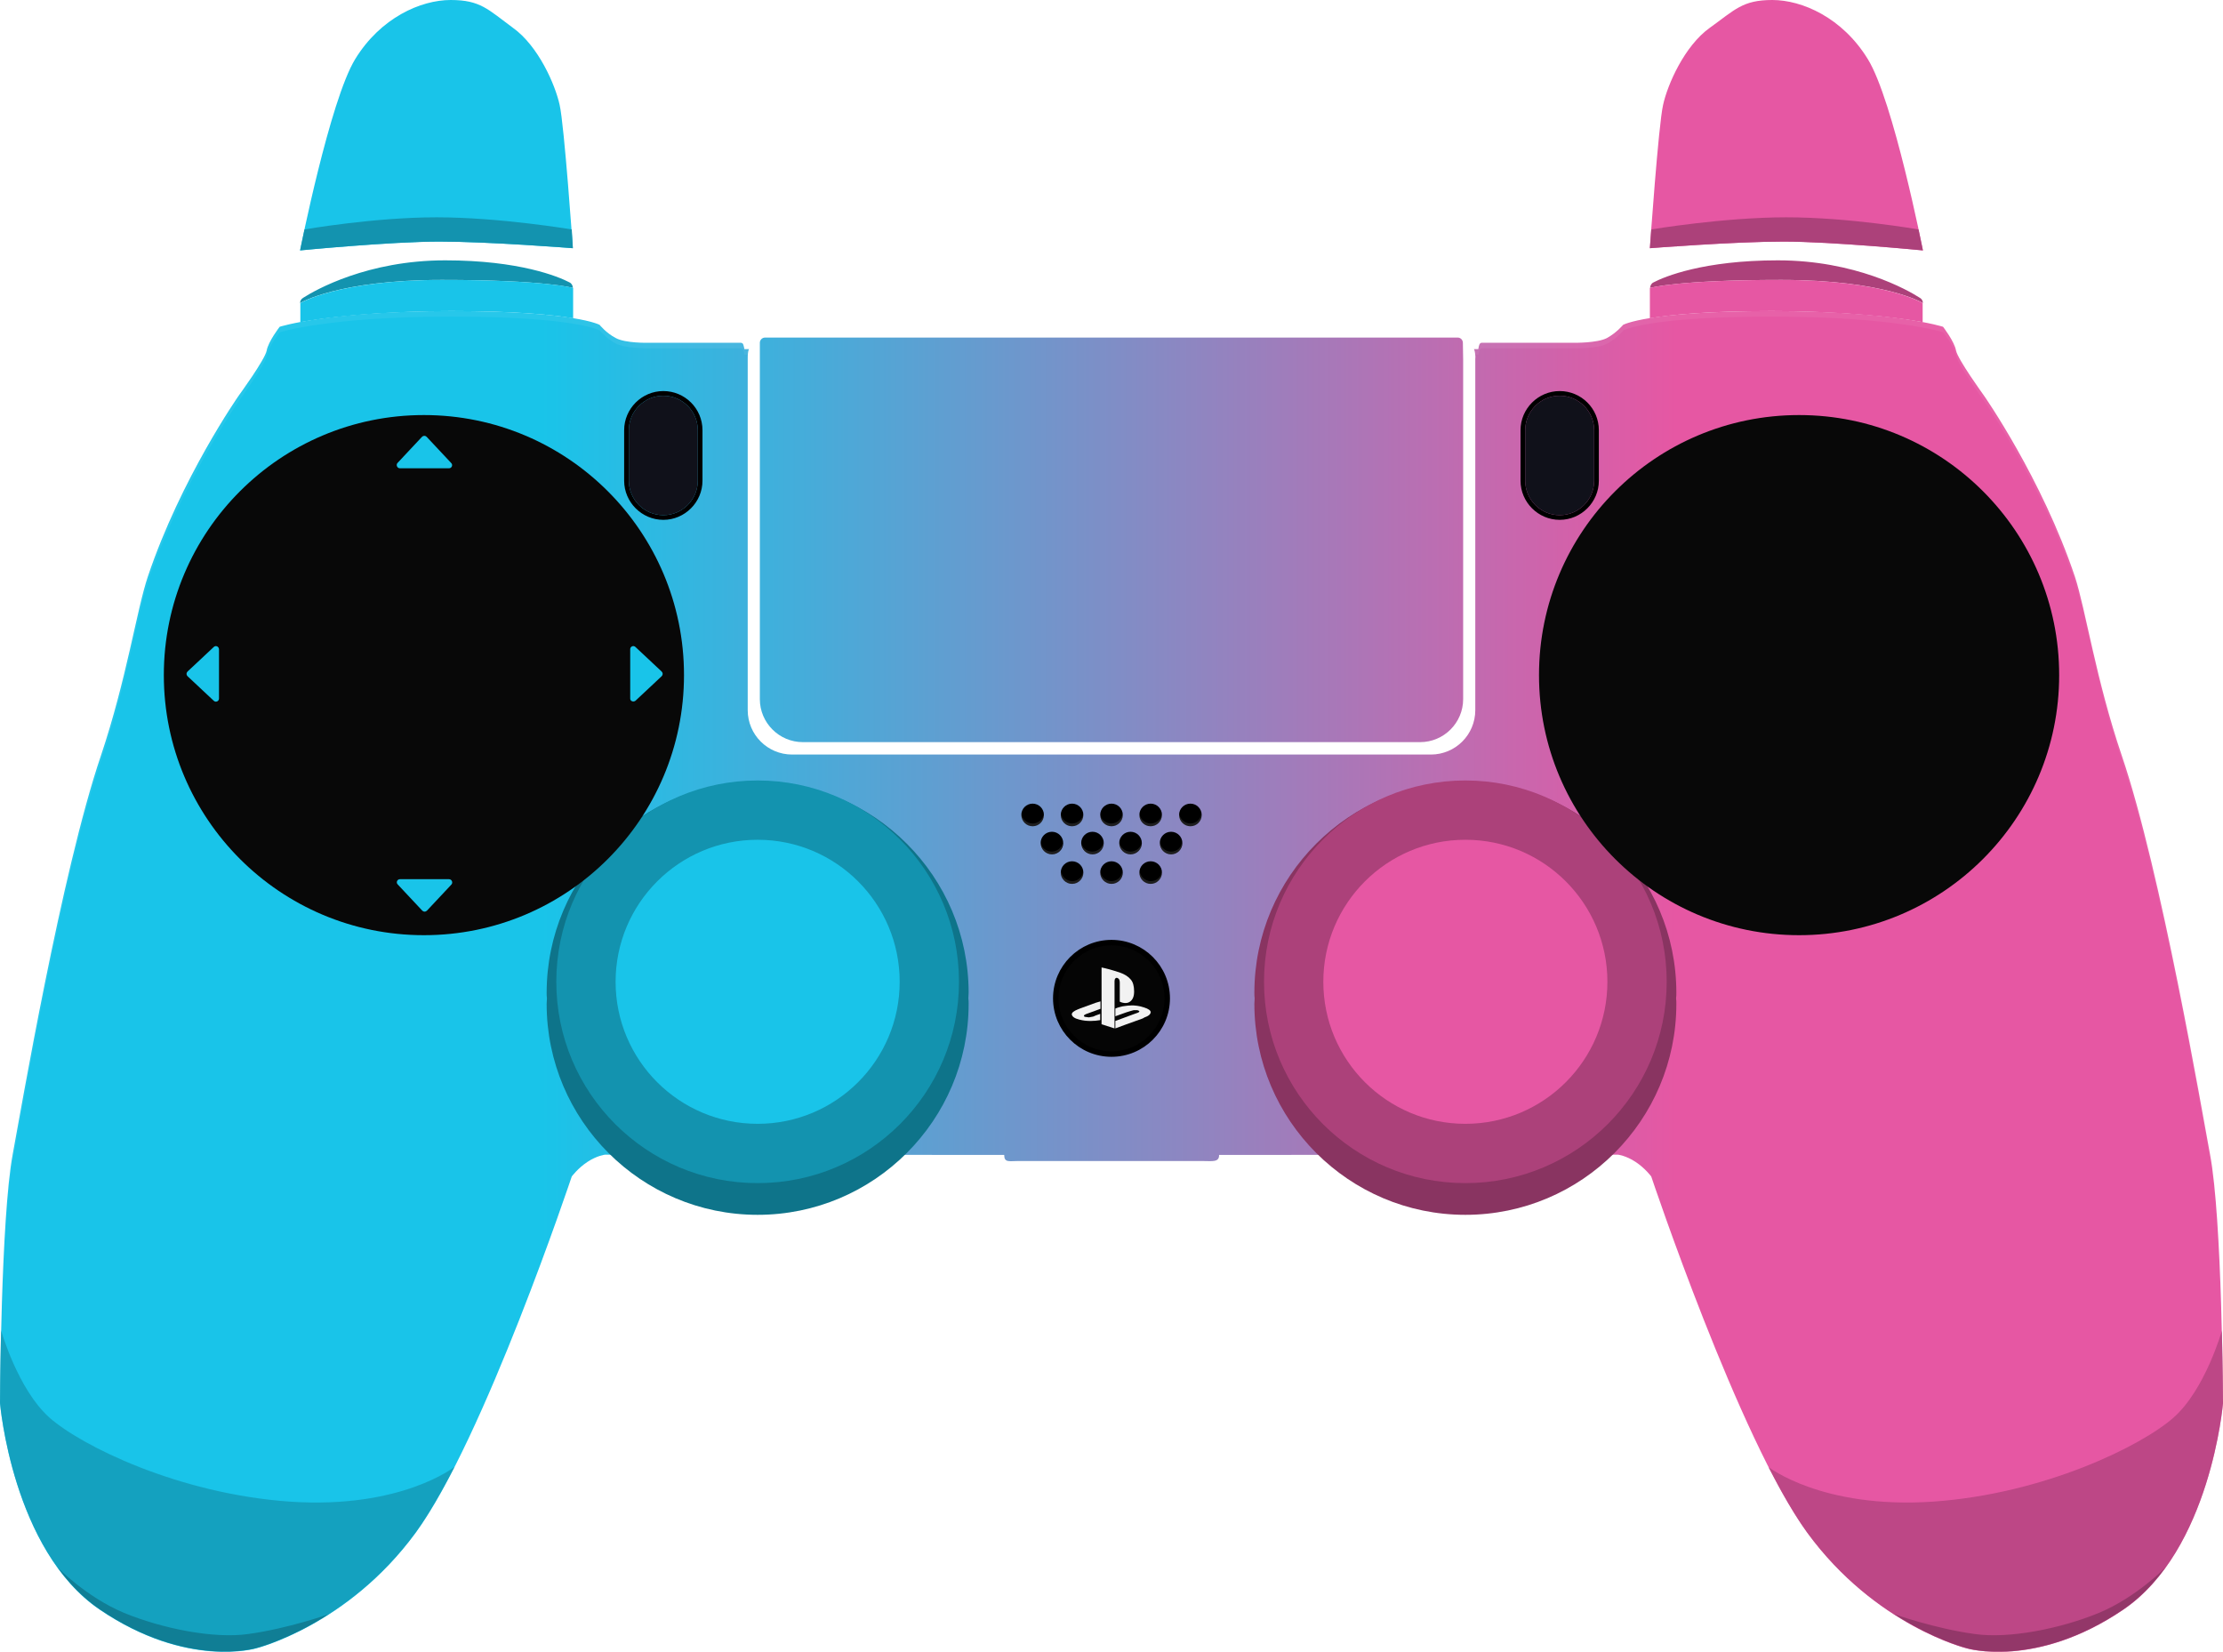 <?xml version="1.0" encoding="UTF-8" standalone="no"?>
<svg
   xmlns:dc="http://purl.org/dc/elements/1.1/"
   xmlns:cc="http://creativecommons.org/ns#"
   xmlns:rdf="http://www.w3.org/1999/02/22-rdf-syntax-ns#"
   xmlns:svg="http://www.w3.org/2000/svg"
   xmlns="http://www.w3.org/2000/svg"
   xmlns:xlink="http://www.w3.org/1999/xlink"
   xmlns:sodipodi="http://sodipodi.sourceforge.net/DTD/sodipodi-0.dtd"
   xmlns:inkscape="http://www.inkscape.org/namespaces/inkscape"
   inkscape:version="1.0 (4035a4fb49, 2020-05-01)"
   sodipodi:docname="base.svg"
   xml:space="preserve"
   enable-background="new 97 97.1 806 598.9"
   viewBox="97 97.1 806 598.9"
   height="598.9px"
   width="806px"
   y="0px"
   x="0px"
   id="Layer_1"
   version="1.1"><defs
   id="defs411"><linearGradient
   inkscape:collect="always"
   id="linearGradient1068"><stop
     style="stop-color:#19c4e9;stop-opacity:1"
     offset="0"
     id="stop1064" /><stop
     style="stop-color:#e657a3;stop-opacity:1"
     offset="1"
     id="stop1066" /></linearGradient>
	

		
	
	
	
	
	
	
<pattern
   patternTransform="matrix(0.33 9.457588e-002 9.457588e-002 -0.33 -10180.451 -7431.516)"
   xlink:href="#SVGID_1_-1"
   id="SVGID_4_-8" /><pattern
   x="97"
   y="696"
   width="40"
   height="103"
   patternUnits="userSpaceOnUse"
   id="SVGID_1_-1"
   viewBox="0 -231.7 40 103"
   overflow="visible"><g
     id="g38-2"><polygon
       fill="none"
       points="0,-128.7 40,-128.7 40,-231.7 0,-231.7   "
       id="polygon2-4" /><g
       id="g36-1"><polygon
         fill="none"
         points="0,-128.7 40,-128.7 40,-231.7 0,-231.7    "
         id="polygon4-1" /><polygon
         points="34.5,-360.5 37.5,-360.5 37.5,-206 34.5,-206    "
         id="polygon6-7" /><polygon
         points="26.5,-360.5 29.5,-360.5 29.5,-206 26.5,-206    "
         id="polygon8-0" /><polygon
         points="18.5,-360.5 21.5,-360.5 21.5,-206 18.5,-206    "
         id="polygon10-5" /><polygon
         points="10.5,-360.5 13.5,-360.5 13.5,-206 10.5,-206    "
         id="polygon12-8" /><polygon
         points="2.5,-360.5 5.5,-360.5 5.5,-206 2.5,-206    "
         id="polygon14-0" /><polygon
         points="34.5,-257.5 37.5,-257.5 37.5,-103 34.5,-103    "
         id="polygon16-5" /><polygon
         points="26.5,-257.5 29.5,-257.5 29.5,-103 26.5,-103    "
         id="polygon18-7" /><polygon
         points="18.5,-257.5 21.5,-257.5 21.5,-103 18.5,-103    "
         id="polygon20-6" /><polygon
         points="10.5,-257.5 13.5,-257.5 13.5,-103 10.5,-103    "
         id="polygon22-3" /><polygon
         points="2.5,-257.5 5.5,-257.5 5.5,-103 2.5,-103    "
         id="polygon24-0" /><polygon
         points="34.5,-154.5 37.5,-154.5 37.5,0 34.5,0    "
         id="polygon26-5" /><polygon
         points="26.5,-154.5 29.5,-154.5 29.5,0 26.5,0    "
         id="polygon28-2" /><polygon
         points="18.5,-154.5 21.5,-154.5 21.5,0 18.5,0    "
         id="polygon30-6" /><polygon
         points="10.5,-154.5 13.5,-154.5 13.5,0 10.5,0    "
         id="polygon32-5" /><polygon
         points="2.5,-154.5 5.5,-154.5 5.5,0 2.5,0    "
         id="polygon34-5" /></g></g></pattern><pattern
   patternTransform="matrix(-0.33 9.457588e-002 -9.457588e-002 -0.33 -21159.977 -7429.662)"
   xlink:href="#SVGID_2_-4"
   id="SVGID_5_-1" /><pattern
   x="97"
   y="696"
   width="40"
   height="103"
   patternUnits="userSpaceOnUse"
   id="SVGID_2_-4"
   viewBox="0 -231.7 40 103"
   overflow="visible"><g
     id="g77-0"><polygon
       fill="none"
       points="0,-128.7 40,-128.7 40,-231.7 0,-231.7   "
       id="polygon41-6" /><g
       id="g75-5"><polygon
         fill="none"
         points="0,-128.7 40,-128.7 40,-231.7 0,-231.7    "
         id="polygon43-1" /><polygon
         points="34.5,-360.5 37.5,-360.5 37.5,-206 34.5,-206    "
         id="polygon45-8" /><polygon
         points="26.5,-360.5 29.5,-360.5 29.5,-206 26.5,-206    "
         id="polygon47-9" /><polygon
         points="18.5,-360.5 21.5,-360.5 21.5,-206 18.5,-206    "
         id="polygon49-9" /><polygon
         points="10.5,-360.5 13.5,-360.5 13.5,-206 10.5,-206    "
         id="polygon51-4" /><polygon
         points="2.5,-360.5 5.5,-360.5 5.5,-206 2.5,-206    "
         id="polygon53-1" /><polygon
         points="34.5,-257.5 37.5,-257.5 37.5,-103 34.5,-103    "
         id="polygon55-2" /><polygon
         points="26.5,-257.5 29.5,-257.5 29.5,-103 26.5,-103    "
         id="polygon57-5" /><polygon
         points="18.5,-257.5 21.5,-257.5 21.5,-103 18.5,-103    "
         id="polygon59-6" /><polygon
         points="10.5,-257.5 13.5,-257.5 13.5,-103 10.5,-103    "
         id="polygon61-3" /><polygon
         points="2.5,-257.5 5.5,-257.5 5.5,-103 2.5,-103    "
         id="polygon63-1" /><polygon
         points="34.5,-154.5 37.5,-154.5 37.5,0 34.5,0    "
         id="polygon65-6" /><polygon
         points="26.5,-154.5 29.5,-154.5 29.5,0 26.5,0    "
         id="polygon67-0" /><polygon
         points="18.5,-154.5 21.5,-154.5 21.5,0 18.5,0    "
         id="polygon69-5" /><polygon
         points="10.5,-154.5 13.5,-154.5 13.5,0 10.5,0    "
         id="polygon71-4" /><polygon
         points="2.5,-154.5 5.5,-154.5 5.5,0 2.5,0    "
         id="polygon73-7" /></g></g></pattern><pattern
   id="SVGID_6_-2"
   xlink:href="#SVGID_3_-6"
   patternTransform="matrix(0.102 0 0 -0.102 -13979.89 -2289.76)"
   opacity="0.12" /><pattern
   x="97"
   y="696"
   width="71"
   height="71"
   patternUnits="userSpaceOnUse"
   id="SVGID_3_-6"
   viewBox="0 -71 71 71"
   overflow="visible"><g
     id="g88-2"><polygon
       fill="none"
       points="0,0 71,0 71,-71 0,-71   "
       id="polygon80-5" /><g
       id="g86-9"><polygon
         fill="none"
         points="0,0 71,0 71,-71 0,-71    "
         id="polygon82-2" /><path
         fill="#B3B3B3"
         d="M41.8-35.5c0-3.5-2.8-6.3-6.3-6.3s-6.3,2.8-6.3,6.3s2.8,6.3,6.3,6.3S41.8-32,41.8-35.5z"
         id="path84-8" /></g></g></pattern><linearGradient
   inkscape:collect="always"
   xlink:href="#linearGradient1068"
   id="linearGradient2631"
   gradientUnits="userSpaceOnUse"
   x1="302.528"
   y1="292.85"
   x2="700.677"
   y2="292.85" /><linearGradient
   inkscape:collect="always"
   xlink:href="#linearGradient1068"
   id="linearGradient2633"
   gradientUnits="userSpaceOnUse"
   x1="196.401"
   y1="355.883"
   x2="608.088"
   y2="355.883" /></defs><sodipodi:namedview
   inkscape:current-layer="Layer_1"
   inkscape:window-maximized="1"
   inkscape:window-y="-8"
   inkscape:window-x="-8"
   inkscape:cy="35.587291"
   inkscape:cx="900.00576"
   inkscape:zoom="0.33095533"
   showgrid="false"
   id="namedview409"
   inkscape:window-height="1017"
   inkscape:window-width="1920"
   inkscape:pageshadow="2"
   inkscape:pageopacity="0"
   guidetolerance="10"
   gridtolerance="10"
   objecttolerance="10"
   borderopacity="1"
   bordercolor="#666666"
   pagecolor="#ffffff"
   inkscape:document-rotation="0"
   inkscape:snap-center="true" />
<pattern
   overflow="visible"
   viewBox="0 -231.7 40 103"
   id="SVGID_1_"
   patternUnits="userSpaceOnUse"
   height="103"
   width="40"
   y="696"
   x="97">
	<g
   id="g38">
		<polygon
   id="polygon2"
   points="0,-128.7 40,-128.7 40,-231.7 0,-231.7   "
   fill="none" />
		<g
   id="g36">
			<polygon
   id="polygon4"
   points="0,-128.7 40,-128.7 40,-231.7 0,-231.7    "
   fill="none" />
			<polygon
   id="polygon6"
   points="34.5,-360.5 37.5,-360.5 37.5,-206 34.5,-206    " />
			<polygon
   id="polygon8"
   points="26.5,-360.5 29.5,-360.5 29.5,-206 26.5,-206    " />
			<polygon
   id="polygon10"
   points="18.5,-360.5 21.5,-360.5 21.5,-206 18.5,-206    " />
			<polygon
   id="polygon12"
   points="10.5,-360.5 13.5,-360.5 13.5,-206 10.5,-206    " />
			<polygon
   id="polygon14"
   points="2.5,-360.5 5.5,-360.5 5.5,-206 2.5,-206    " />
			<polygon
   id="polygon16"
   points="34.5,-257.5 37.5,-257.5 37.5,-103 34.5,-103    " />
			<polygon
   id="polygon18"
   points="26.5,-257.5 29.5,-257.5 29.5,-103 26.5,-103    " />
			<polygon
   id="polygon20"
   points="18.5,-257.5 21.5,-257.5 21.5,-103 18.5,-103    " />
			<polygon
   id="polygon22"
   points="10.5,-257.5 13.5,-257.5 13.5,-103 10.5,-103    " />
			<polygon
   id="polygon24"
   points="2.5,-257.5 5.5,-257.5 5.5,-103 2.5,-103    " />
			<polygon
   id="polygon26"
   points="34.5,-154.5 37.5,-154.5 37.5,0 34.5,0    " />
			<polygon
   id="polygon28"
   points="26.5,-154.5 29.5,-154.5 29.5,0 26.5,0    " />
			<polygon
   id="polygon30"
   points="18.5,-154.5 21.5,-154.5 21.5,0 18.5,0    " />
			<polygon
   id="polygon32"
   points="10.5,-154.5 13.5,-154.5 13.5,0 10.5,0    " />
			<polygon
   id="polygon34"
   points="2.5,-154.5 5.5,-154.5 5.5,0 2.5,0    " />
		</g>
	</g>
</pattern>
<pattern
   overflow="visible"
   viewBox="0 -231.7 40 103"
   id="SVGID_2_"
   patternUnits="userSpaceOnUse"
   height="103"
   width="40"
   y="696"
   x="97">
	<g
   id="g77">
		<polygon
   id="polygon41"
   points="0,-128.7 40,-128.7 40,-231.7 0,-231.7   "
   fill="none" />
		<g
   id="g75">
			<polygon
   id="polygon43"
   points="0,-128.7 40,-128.7 40,-231.7 0,-231.7    "
   fill="none" />
			<polygon
   id="polygon45"
   points="34.5,-360.5 37.5,-360.5 37.5,-206 34.5,-206    " />
			<polygon
   id="polygon47"
   points="26.5,-360.5 29.5,-360.5 29.5,-206 26.5,-206    " />
			<polygon
   id="polygon49"
   points="18.5,-360.5 21.5,-360.5 21.5,-206 18.5,-206    " />
			<polygon
   id="polygon51"
   points="10.5,-360.5 13.5,-360.5 13.5,-206 10.5,-206    " />
			<polygon
   id="polygon53"
   points="2.5,-360.5 5.5,-360.5 5.5,-206 2.5,-206    " />
			<polygon
   id="polygon55"
   points="34.5,-257.5 37.5,-257.5 37.5,-103 34.5,-103    " />
			<polygon
   id="polygon57"
   points="26.5,-257.5 29.5,-257.5 29.5,-103 26.5,-103    " />
			<polygon
   id="polygon59"
   points="18.5,-257.5 21.5,-257.5 21.5,-103 18.5,-103    " />
			<polygon
   id="polygon61"
   points="10.5,-257.5 13.5,-257.5 13.5,-103 10.5,-103    " />
			<polygon
   id="polygon63"
   points="2.5,-257.5 5.5,-257.5 5.5,-103 2.5,-103    " />
			<polygon
   id="polygon65"
   points="34.5,-154.5 37.5,-154.5 37.5,0 34.5,0    " />
			<polygon
   id="polygon67"
   points="26.5,-154.5 29.5,-154.5 29.5,0 26.5,0    " />
			<polygon
   id="polygon69"
   points="18.5,-154.5 21.5,-154.5 21.5,0 18.5,0    " />
			<polygon
   id="polygon71"
   points="10.5,-154.5 13.5,-154.5 13.5,0 10.5,0    " />
			<polygon
   id="polygon73"
   points="2.5,-154.5 5.5,-154.5 5.5,0 2.5,0    " />
		</g>
	</g>
</pattern>
<pattern
   overflow="visible"
   viewBox="0 -71 71 71"
   id="SVGID_3_"
   patternUnits="userSpaceOnUse"
   height="71"
   width="71"
   y="696"
   x="97">
	<g
   id="g88">
		<polygon
   id="polygon80"
   points="0,0 71,0 71,-71 0,-71   "
   fill="none" />
		<g
   id="g86">
			<polygon
   id="polygon82"
   points="0,0 71,0 71,-71 0,-71    "
   fill="none" />
			<path
   id="path84"
   d="M41.8-35.5c0-3.5-2.8-6.3-6.3-6.3s-6.3,2.8-6.3,6.3s2.8,6.3,6.3,6.3S41.8-32,41.8-35.5z"
   fill="#B3B3B3" />
		</g>
	</g>
</pattern>













<g
   id="g2463">
			<path
   transform="translate(97,97.1)"
   style="fill:url(#linearGradient2633);fill-opacity:1"
   d="m 163.699,112.801 c -44.8,0 -62.299,5.699 -62.299,5.699 0,0 -4.101,5.3 -4.701,8.6 -0.6,3.3 -10.1,16.301 -10.1,16.301 0,0 -21,29.999 -33,65.699 -4,11.9 -7.7,37.2 -17,64.9 -14.3,42.1 -29.1,129.1 -32,144.6 C 0.3,441.8 0,508.801 0,508.801 c 0,0 4.499,53.398 36.199,74.898 31.7,21.5 56.701,14 56.701,14 0,0 33.099,-8.198 57.799,-41.898 24.7,-33.7 56.602,-129.201 56.602,-129.201 0,0 2.199,-2.999 5.699,-5.299 3.5,-2.3 6.301,-2.602 6.301,-2.602 l 144.801,0.08 c -3e-5,0.007 -0.002,0.014 -0.002,0.021 0,2.8 1.8,2.199 4.6,2.199 h 67.9 c 2.8,0 5.5,0.501 5.4,-2.199 0,-0.007 -0.002,-0.014 -0.002,-0.021 l 144.701,-0.08 c 0,0 2.801,0.302 6.301,2.602 3.5,2.3 5.699,5.299 5.699,5.299 0,0 31.902,95.401 56.602,129.201 24.7,33.8 57.799,41.898 57.799,41.898 0,0 25.001,7.5 56.701,-14 31.7,-21.5 36.199,-74.898 36.199,-74.898 0,0 -0.299,-67.001 -4.699,-90.201 -2.9,-15.5 -17.7,-102.5 -32,-144.6 -9.4,-27.7 -13.1,-53 -17,-64.9 -12,-35.7 -33,-65.699 -33,-65.699 0,0 -9.502,-13.101 -10.102,-16.301 -0.6,-3.3 -4.699,-8.6 -4.699,-8.6 0,0 -17.401,-5.699 -62.301,-5.699 -44.9,0 -53.699,5 -53.699,5 0,0 -2.4,2.899 -5.9,4.799 -3.5,1.8 -11.699,1.701 -11.699,1.701 H 537.5 c 0,0 -0.6,-0.101 -0.9,0.299 -0.4,0.4 -0.6,2 -0.6,2 H 403 269.9 c 0,0 -0.3,-1.7 -0.6,-2 -0.4,-0.4 -0.9,-0.299 -0.9,-0.299 H 235 c 0,0 -8.199,0.199 -11.699,-1.701 -3.5,-1.8 -5.9,-4.799 -5.9,-4.799 0,0 -8.801,-5 -53.701,-5 z"
   id="path2429" />
			<g
   opacity="0.06"
   id="g2433">
				<path
   fill="#ffffff"
   d="m 133.6,373.1 c 9.4,-27.7 13.1,-53 17,-64.9 12,-35.7 33,-65.7 33,-65.7 0,0 9.5,-13.1 10.1,-16.3 0.6,-3.3 4.7,-8.6 4.7,-8.6 0,0 17.4,-5.7 62.3,-5.7 44.8,0 53.7,5 53.7,5 0,0 2.4,2.9 5.9,4.8 3.5,1.8 11.7,1.7 11.7,1.7 h 33.4 c 0,0 0.6,-0.1 0.9,0.3 0.4,0.4 0.6,2 0.6,2 H 500 633.1 c 0,0 0.3,-1.7 0.6,-2 0.4,-0.4 0.9,-0.3 0.9,-0.3 H 668 c 0,0 8.2,0.2 11.7,-1.7 3.5,-1.8 5.9,-4.8 5.9,-4.8 0,0 8.8,-5 53.7,-5 44.9,0 62.3,5.7 62.3,5.7 0,0 4.1,5.3 4.7,8.6 0.6,3.3 10.1,16.3 10.1,16.3 0,0 21,30 33,65.7 4,11.9 7.7,37.2 17,64.9 14.3,42.1 29.1,129.1 32,144.6 3.9,20.9 4.6,77.3 4.7,88.3 0,-0.1 0,-0.1 0,-0.1 0,0 -0.3,-66.9 -4.7,-90.1 -2.9,-15.5 -17.7,-102.5 -32,-144.6 -9.4,-27.7 -13.1,-53 -17,-64.9 -12,-35.7 -33,-65.7 -33,-65.7 0,0 -9.5,-13.1 -10.1,-16.3 -0.6,-3.3 -4.7,-8.6 -4.7,-8.6 0,0 -17.4,-5.7 -62.3,-5.7 -44.9,0 -53.7,5 -53.7,5 0,0 -2.4,2.9 -5.9,4.8 -3.5,1.8 -11.7,1.7 -11.7,1.7 h -33.4 c 0,0 -0.6,-0.1 -0.9,0.3 -0.4,0.4 -0.6,2 -0.6,2 H 500 366.9 c 0,0 -0.3,-1.7 -0.6,-2 -0.4,-0.4 -0.9,-0.3 -0.9,-0.3 H 332 c 0,0 -8.2,0.2 -11.7,-1.7 -3.5,-1.8 -5.9,-4.8 -5.9,-4.8 0,0 -8.8,-5 -53.7,-5 -44.8,0 -62.3,5.7 -62.3,5.7 0,0 -4.1,5.3 -4.7,8.6 -0.6,3.3 -10.1,16.3 -10.1,16.3 0,0 -21,30 -33,65.7 -4,11.9 -7.7,37.2 -17,64.9 -14.3,42.1 -29.1,129.1 -32,144.6 -4.3,23.1 -4.6,90.1 -4.6,90.1 v 0.1 c 0.1,-10.9 0.7,-67.4 4.7,-88.3 2.9,-15.4 17.6,-102.5 31.9,-144.6 z"
   id="path2431" />
			</g>
			<path
   style="fill:#0e748a;fill-opacity:1"
   fill="#13161F"
   d="m 448.2,457.1 c 0,-42.2 -34.3,-76.5 -76.5,-76.5 -42.2,0 -76.5,34.3 -76.5,76.5 0,0.7 0,1.3 0.1,2 0,0.7 -0.1,1.3 -0.1,2 0,42.2 34.3,76.5 76.5,76.5 42.2,0 76.5,-34.3 76.5,-76.5 0,-0.7 0,-1.3 -0.1,-2 0,-0.7 0.1,-1.4 0.1,-2 z"
   id="path2435" />
			<circle
   style="fill:#1393af;fill-opacity:1"
   fill="#0F1015"
   cx="371.7"
   cy="453.1"
   r="73"
   id="circle2437" />
			<circle
   style="fill:#19c4e9;fill-opacity:1"
   cx="371.7"
   cy="453.1"
   r="51.5"
   id="circle2439" />
			<path
   style="fill:#893461;fill-opacity:1"
   fill="#13161F"
   d="m 704.8,457.1 c 0,-42.2 -34.3,-76.5 -76.5,-76.5 -42.2,0 -76.5,34.3 -76.5,76.5 0,0.7 0,1.3 0.1,2 0,0.7 -0.1,1.3 -0.1,2 0,42.2 34.3,76.5 76.5,76.5 42.2,0 76.5,-34.3 76.5,-76.5 0,-0.7 0,-1.3 -0.1,-2 0.1,-0.7 0.1,-1.4 0.1,-2 z"
   id="path2441" />
			<circle
   style="fill:#ac417a;fill-opacity:1"
   fill="#0F1015"
   cx="628.3"
   cy="453.1"
   r="73"
   id="circle2443" />
			<circle
   style="fill:#e657a3;fill-opacity:1"
   cx="628.3"
   cy="453.1"
   r="51.5"
   id="circle2445" />
			<path
   style="fill:#ffffff;fill-opacity:1"
   fill="#121212"
   d="m 631.8,225.1 c -0.4,-3.2 -3.3,-5.6 -6.5,-5.6 v 0 H 500 v 0 H 374.7 v 0 c -3.2,0 -6.1,2.3 -6.5,5.6 -0.1,0.7 -0.1,1.4 -0.1,2.1 v 127.4 c 0,8.9 7.2,16.1 16.1,16.1 H 500 v 0 h 115.8 c 8.9,0 16.1,-7.2 16.1,-16.1 V 227.2 c 0.1,-0.7 0,-1.4 -0.1,-2.1 z"
   id="path2447" />
			<circle
   fill="#080808"
   cx="749.3"
   cy="341.9"
   r="94.3"
   id="circle2449" />
			<g
   id="g2461">
				<circle
   fill="#080808"
   cx="250.7"
   cy="341.9"
   r="94.3"
   id="circle2451" />
				<path
   style="fill:#19c4e9;fill-opacity:1"
   fill="#1F1F1F"
   d="m 327.4,351.2 9.5,-8.9 c 0.5,-0.5 0.5,-1.2 0,-1.7 l -9.5,-8.9 c -0.7,-0.7 -1.9,-0.2 -1.9,0.8 v 8.9 8.9 c -0.1,1 1.1,1.5 1.9,0.9 z"
   id="path2453" />
				<path
   style="fill:#19c4e9;fill-opacity:1"
   fill="#1F1F1F"
   d="m 242,266.9 h 8.9 8.9 c 1,0 1.5,-1.2 0.8,-1.9 l -8.9,-9.5 c -0.5,-0.5 -1.2,-0.5 -1.7,0 l -8.9,9.5 c -0.6,0.7 -0.1,1.9 0.9,1.9 z"
   id="path2455" />
				<path
   style="fill:#19c4e9;fill-opacity:1"
   fill="#1F1F1F"
   d="m 174.5,331.7 -9.5,8.9 c -0.5,0.5 -0.5,1.2 0,1.7 l 9.5,8.9 c 0.7,0.7 1.9,0.2 1.9,-0.8 v -8.9 -8.9 c 0,-1.1 -1.2,-1.6 -1.9,-0.9 z"
   id="path2457" />
				<path
   style="fill:#19c4e9;fill-opacity:1"
   fill="#1F1F1F"
   d="m 259.8,415.9 h -8.9 -8.9 c -1,0 -1.5,1.2 -0.8,1.9 l 8.9,9.5 c 0.5,0.5 1.2,0.5 1.7,0 l 8.9,-9.5 c 0.6,-0.7 0.1,-1.9 -0.9,-1.9 z"
   id="path2459" />
			</g>
		</g><g
   id="g2473">
		<path
   id="path2465"
   d="m 202.2,641.6 c -40.5,-2.8 -75.8,-20.3 -87.3,-30.5 -11.5,-10.3 -17.5,-31.6 -17.5,-31.6 -0.4,15 -0.4,26.3 -0.4,26.3 0,0 4.5,53.4 36.2,74.9 31.7,21.5 56.7,14 56.7,14 0,0 33.1,-8.2 57.8,-41.9 4.5,-6.2 9.3,-14.5 14.1,-23.8 -0.1,0 -19.2,15.3 -59.6,12.6 z"
   enable-background="new    "
   fill="#E6E6E6"
   opacity="0.1"
   style="opacity:0.7;fill:#1393af;fill-opacity:1" />
		
			<pattern
   patternTransform="matrix(0.33 9.457588e-002 9.457588e-002 -0.33 -10180.451 -7431.516)"
   xlink:href="#SVGID_1_"
   id="pattern2467">
		</pattern>
		<path
   id="path2469"
   d="m 202.2,641.6 c -40.5,-2.8 -75.8,-20.3 -87.3,-30.5 -11.5,-10.3 -17.5,-31.6 -17.5,-31.6 -0.4,15 -0.4,26.3 -0.4,26.3 0,0 4.5,53.4 36.2,74.9 31.7,21.5 56.7,14 56.7,14 0,0 33.1,-8.2 57.8,-41.9 4.5,-6.2 9.3,-14.5 14.1,-23.8 -0.1,0 -19.2,15.3 -59.6,12.6 z"
   enable-background="new    "
   fill="url(#SVGID_4_)"
   opacity="0.08" />
		<path
   id="path2471"
   d="m 187,689.6 c -12.5,1.8 -31.3,-2 -45.1,-7.7 -13.6,-5.7 -24,-16.4 -24,-16.4 4.2,5.8 9.3,11.1 15.3,15.2 31.7,21.5 56.7,14 56.7,14 0,0 11.7,-2.9 26.3,-12.3 0,0 -14.6,5.2 -29.2,7.2 z"
   enable-background="new    "
   opacity="0.22" />
	</g><g
   id="g2483">
		<path
   id="path2475"
   d="m 797.8,641.6 c 40.5,-2.8 75.8,-20.3 87.3,-30.5 11.5,-10.2 17.5,-31.5 17.5,-31.5 0.4,15 0.4,26.3 0.4,26.3 0,0 -4.5,53.4 -36.2,74.9 -31.7,21.5 -56.7,14 -56.7,14 0,0 -33.1,-8.2 -57.8,-41.9 -4.5,-6.2 -9.3,-14.5 -14.1,-23.8 0.1,-0.1 19.2,15.2 59.6,12.5 z"
   enable-background="new    "
   fill="#E6E6E6"
   opacity="0.1"
   style="opacity:0.7;fill:#ac417a;fill-opacity:1" />
		
			<pattern
   patternTransform="matrix(-0.33 9.457588e-002 -9.457588e-002 -0.33 -21159.977 -7429.662)"
   xlink:href="#SVGID_2_"
   id="pattern2477">
		</pattern>
		<path
   id="path2479"
   d="m 797.8,641.6 c 40.5,-2.8 75.8,-20.3 87.3,-30.5 11.5,-10.2 17.5,-31.5 17.5,-31.5 0.4,15 0.4,26.3 0.4,26.3 0,0 -4.5,53.4 -36.2,74.9 -31.7,21.5 -56.7,14 -56.7,14 0,0 -33.1,-8.2 -57.8,-41.9 -4.5,-6.2 -9.3,-14.5 -14.1,-23.8 0.1,-0.1 19.2,15.2 59.6,12.5 z"
   enable-background="new    "
   fill="url(#SVGID_5_)"
   opacity="0.08" />
		<path
   id="path2481"
   d="m 813,689.6 c 12.5,1.8 31.3,-2 45.1,-7.7 13.6,-5.7 24,-16.4 24,-16.4 -4.2,5.8 -9.3,11.1 -15.3,15.2 -31.7,21.5 -56.7,14 -56.7,14 0,0 -11.7,-2.9 -26.3,-12.3 0,0 14.6,5.2 29.2,7.2 z"
   enable-background="new    "
   opacity="0.22" />
	</g><g
   id="g2491">
		<g
   id="g2489">
			<path
   id="path2485"
   d="m 337.5,240.6 c 6.9,0 12.5,5.6 12.5,12.5 v 18.3 c 0,6.9 -5.6,12.5 -12.5,12.5 -6.9,0 -12.5,-5.6 -12.5,-12.5 v -18.3 c 0,-6.9 5.6,-12.5 12.5,-12.5 m 0,-1.7 c -7.8,0 -14.2,6.4 -14.2,14.2 v 18.3 c 0,7.8 6.4,14.2 14.2,14.2 7.8,0 14.2,-6.4 14.2,-14.2 v -18.3 c 0,-7.9 -6.4,-14.2 -14.2,-14.2 z" />
			<path
   id="path2487"
   d="m 337.5,240.6 c -6.9,0 -12.5,5.6 -12.5,12.5 v 18.3 c 0,6.9 5.6,12.5 12.5,12.5 6.9,0 12.5,-5.6 12.5,-12.5 v -18.3 c 0,-6.9 -5.6,-12.5 -12.5,-12.5 z"
   fill="#10111a" />
		</g>
	</g><g
   id="g2499">
		<g
   id="g2497">
			<path
   id="path2493"
   d="m 662.5,240.6 c 6.9,0 12.5,5.6 12.5,12.5 v 18.3 c 0,6.9 -5.6,12.5 -12.5,12.5 v 0 c -6.9,0 -12.5,-5.6 -12.5,-12.5 v -18.3 c 0,-6.9 5.6,-12.5 12.5,-12.5 v 0 m 0,-1.7 c -7.8,0 -14.2,6.4 -14.2,14.2 v 18.3 c 0,7.8 6.4,14.2 14.2,14.2 7.8,0 14.2,-6.4 14.2,-14.2 v -18.3 c 0,-7.9 -6.4,-14.2 -14.2,-14.2 z" />
			<path
   id="path2495"
   d="m 662.5,240.6 c -6.9,0 -12.5,5.6 -12.5,12.5 v 18.3 c 0,6.9 5.6,12.5 12.5,12.5 6.9,0 12.5,-5.6 12.5,-12.5 v -18.3 c 0,-6.9 -5.6,-12.5 -12.5,-12.5 z"
   fill="#10111a" />
		</g>
	</g><g
   id="g2529">
	<g
   id="g2515">
		<circle
   cx="500"
   cy="413.5"
   r="4.1"
   id="circle2501" />
		<circle
   cx="500"
   cy="392.6"
   r="4.1"
   id="circle2503" />
		<circle
   cx="493.1"
   cy="402.8"
   r="4.1"
   id="circle2505" />
		<circle
   cx="478.4"
   cy="402.8"
   r="4.1"
   id="circle2507" />
		<circle
   cx="485.7"
   cy="413.5"
   r="4.1"
   id="circle2509" />
		<circle
   cx="485.7"
   cy="392.6"
   r="4.1"
   id="circle2511" />
		<circle
   cx="471.4"
   cy="392.6"
   r="4.1"
   id="circle2513" />
	</g>
	<g
   id="g2527">
		<circle
   cx="506.9"
   cy="402.8"
   r="4.1"
   id="circle2517" />
		<circle
   cx="521.6"
   cy="402.8"
   r="4.1"
   id="circle2519" />
		<circle
   cx="514.2"
   cy="413.5"
   r="4.1"
   id="circle2521" />
		<circle
   cx="514.2"
   cy="392.6"
   r="4.1"
   id="circle2523" />
		<circle
   cx="528.6"
   cy="392.6"
   r="4.1"
   id="circle2525" />
	</g>
</g><g
   opacity="0.12"
   id="g2555">
	<path
   fill="#ffffff"
   d="m 500,416.6 c -2.1,0 -3.8,-1.6 -4.1,-3.6 0,0.2 -0.1,0.3 -0.1,0.5 0,2.3 1.8,4.1 4.1,4.1 2.3,0 4.1,-1.8 4.1,-4.1 0,-0.2 0,-0.3 -0.1,-0.5 -0.1,2 -1.8,3.6 -3.9,3.6 z"
   id="path2531" />
	<path
   fill="#ffffff"
   d="m 500,396.7 c 2.3,0 4.1,-1.8 4.1,-4.1 0,-0.2 0,-0.3 -0.1,-0.5 -0.2,2 -2,3.6 -4.1,3.6 -2.1,0 -3.8,-1.6 -4.1,-3.6 0,0.2 -0.1,0.3 -0.1,0.5 0.2,2.2 2,4.1 4.3,4.1 z"
   id="path2533" />
	<path
   fill="#ffffff"
   d="m 497.2,402.8 c 0,-0.2 0,-0.3 -0.1,-0.5 -0.2,2 -2,3.6 -4.1,3.6 -2.1,0 -3.8,-1.6 -4.1,-3.6 0,0.2 -0.1,0.3 -0.1,0.5 0,2.3 1.8,4.1 4.1,4.1 2.4,0 4.3,-1.8 4.3,-4.1 z"
   id="path2535" />
	<path
   fill="#ffffff"
   d="m 482.4,402.3 c -0.2,2 -2,3.6 -4.1,3.6 -2.1,0 -3.8,-1.6 -4.1,-3.6 0,0.2 -0.1,0.3 -0.1,0.5 0,2.3 1.8,4.1 4.1,4.1 2.3,0 4.1,-1.8 4.1,-4.1 0.2,-0.2 0.2,-0.3 0.1,-0.5 z"
   id="path2537" />
	<path
   fill="#ffffff"
   d="m 485.8,416.6 c -2.1,0 -3.8,-1.6 -4.1,-3.6 0,0.2 -0.1,0.3 -0.1,0.5 0,2.3 1.8,4.1 4.1,4.1 2.3,0 4.1,-1.8 4.1,-4.1 0,-0.2 0,-0.3 -0.1,-0.5 -0.1,2 -1.8,3.6 -3.9,3.6 z"
   id="path2539" />
	<path
   fill="#ffffff"
   d="m 485.8,396.7 c 2.3,0 4.1,-1.8 4.1,-4.1 0,-0.2 0,-0.3 -0.1,-0.5 -0.2,2 -2,3.6 -4.1,3.6 -2.1,0 -3.8,-1.6 -4.1,-3.6 0,0.2 -0.1,0.3 -0.1,0.5 0.1,2.2 2,4.1 4.3,4.1 z"
   id="path2541" />
	<path
   fill="#ffffff"
   d="m 475.6,392.6 c 0,-0.2 0,-0.3 -0.1,-0.5 -0.2,2 -2,3.6 -4.1,3.6 -2.1,0 -3.8,-1.6 -4.1,-3.6 0,0.2 -0.1,0.3 -0.1,0.5 0,2.3 1.8,4.1 4.1,4.1 2.4,0 4.3,-1.9 4.3,-4.1 z"
   id="path2543" />
	<path
   fill="#ffffff"
   d="m 511,402.3 c -0.2,2 -2,3.6 -4.1,3.6 -2.1,0 -3.8,-1.6 -4.1,-3.6 0,0.2 -0.1,0.3 -0.1,0.5 0,2.3 1.8,4.1 4.1,4.1 2.3,0 4.1,-1.8 4.1,-4.1 0.2,-0.2 0.1,-0.3 0.1,-0.5 z"
   id="path2545" />
	<path
   fill="#ffffff"
   d="m 521.6,405.9 c -2.1,0 -3.8,-1.6 -4.1,-3.6 0,0.2 -0.1,0.3 -0.1,0.5 0,2.3 1.8,4.1 4.1,4.1 2.3,0 4.1,-1.8 4.1,-4.1 0,-0.2 0,-0.3 -0.1,-0.5 0,2.1 -1.8,3.6 -3.9,3.6 z"
   id="path2547" />
	<path
   fill="#ffffff"
   d="m 514.3,416.6 c -2.1,0 -3.8,-1.6 -4.1,-3.6 0,0.2 -0.1,0.3 -0.1,0.5 0,2.3 1.8,4.1 4.1,4.1 2.3,0 4.1,-1.8 4.1,-4.1 0,-0.2 0,-0.3 -0.1,-0.5 -0.1,2 -1.8,3.6 -3.9,3.6 z"
   id="path2549" />
	<path
   fill="#ffffff"
   d="m 514.3,396.7 c 2.3,0 4.1,-1.8 4.1,-4.1 0,-0.2 0,-0.3 -0.1,-0.5 -0.2,2 -2,3.6 -4.1,3.6 -2.1,0 -3.8,-1.6 -4.1,-3.6 0,0.2 -0.1,0.3 -0.1,0.5 0.1,2.2 2,4.1 4.3,4.1 z"
   id="path2551" />
	<path
   fill="#ffffff"
   d="m 528.6,395.7 c -2.1,0 -3.8,-1.6 -4.1,-3.6 0,0.2 -0.1,0.3 -0.1,0.5 0,2.3 1.8,4.1 4.1,4.1 2.3,0 4.1,-1.8 4.1,-4.1 0,-0.2 0,-0.3 -0.1,-0.5 -0.1,2 -1.8,3.6 -3.9,3.6 z"
   id="path2553" />
</g><g
   id="g2565">
	<g
   id="g2563">
		<path
   style="fill:url(#linearGradient2631);fill-opacity:1"
   fill="#080808"
   d="m 627.4,221.4 c 0,-1 -0.8,-1.9 -1.9,-1.9 H 500 v 0 H 374.4 c -1,0 -1.9,0.8 -1.9,1.9 v 6 123.2 c 0,8.6 7,15.6 15.6,15.6 H 500 v 0 h 111.9 c 8.6,0 15.6,-7 15.6,-15.6 V 227.5 Z"
   id="path2557" />
		<g
   opacity="0.12"
   id="g2561">
			
				<pattern
   id="pattern2559"
   xlink:href="#SVGID_3_"
   patternTransform="matrix(0.102 0 0 -0.102 -13979.89 -2289.76)"
   opacity="0.12">
			</pattern>
			
		</g>
	</g>
</g><g
   id="g2577">
	<circle
   fill="#050505"
   stroke="#000000"
   stroke-width="2"
   stroke-miterlimit="10"
   cx="500"
   cy="459.1"
   r="20.2"
   id="circle2567" />
	<g
   id="g2575">
		<path
   fill="#f2f2f2"
   d="m 501.1,465.7 v -2.8 -3.5 -6.5 c 0,-0.5 0.1,-0.8 0.3,-1 0.1,-0.2 0.4,-0.3 0.7,-0.2 0.6,0.2 0.9,0.7 0.9,1.7 v 6.9 c 0.8,0.4 1.5,0.5 2.1,0.5 0.6,0 1.2,-0.2 1.6,-0.5 1,-0.7 1.5,-1.9 1.5,-3.7 0,-1.9 -0.4,-3.4 -1.2,-4.3 -0.8,-1 -2.1,-1.9 -4.1,-2.6 -1.3,-0.4 -2.5,-0.8 -3.6,-1.1 -1.1,-0.3 -2,-0.5 -2.9,-0.7 v 12.2 0 2.7 0 1.7 0 2.5 0 1.5 l 4.7,1.5 v -3.6 0 z"
   id="path2569" />
		<path
   fill="#f2f2f2"
   d="m 496,464.7 -1.7,0.6 -0.9,0.4 -1.6,0.3 -1.5,-0.2 c -0.3,-0.2 -0.4,-0.4 -0.2,-0.6 0.1,-0.1 0.2,-0.1 0.3,-0.2 0.1,-0.1 0.3,-0.1 0.4,-0.2 l 1.1,-0.4 4.1,-1.5 v -2.7 l -1.7,0.5 -5.5,2 -1,0.4 c -1.5,0.6 -2.2,1.2 -2.2,1.8 0.1,0.8 1,1.5 2.7,1.9 0.7,0.2 1.4,0.3 2.1,0.4 0.7,0.1 1.4,0.1 2.2,0.1 1,0 2.1,-0.1 3.3,-0.3 v -2.3 z"
   id="path2571" />
		<path
   fill="#f2f2f2"
   d="m 511.8,462.4 c -0.9,-0.3 -1.7,-0.5 -2.5,-0.6 -0.8,-0.1 -1.7,-0.2 -2.5,-0.1 -0.9,0 -1.9,0.2 -2.8,0.3 -0.8,0.2 -1.7,0.4 -2.6,0.8 v 2.8 l 3.9,-1.4 1.6,-0.5 1.1,-0.3 h 1.4 c 0.3,0.1 0.6,0.2 0.7,0.4 0,0.2 -0.2,0.4 -0.8,0.6 l -1.4,0.5 -6.5,2.4 v 2.7 l 3.5,-1.3 6.4,-2.3 0.7,-0.4 c 1.5,-0.5 2.2,-1.2 2.2,-1.9 0,-0.6 -0.8,-1.2 -2.4,-1.7 z"
   id="path2573" />
	</g>
</g><g
   id="g2595">
	<g
   id="g2585">
		<g
   id="g2583">
			<path
   fill="#0A0A0A"
   d="m 794.2,207 c 0,-0.8 -0.4,-1.5 -1.1,-1.9 -4.5,-2.9 -23.4,-13.6 -51.5,-13.6 -26.9,0 -41.1,5.9 -45.1,8 -0.8,0.4 -1.2,1.2 -1.2,2 0,0 9.8,-2.9 47.5,-2.9 37.7,0 51.4,8.4 51.4,8.4 z"
   id="path2579"
   style="fill:#ac417a;fill-opacity:1" />
			<path
   fill="#121212"
   d="m 794.1,213.9 v 0 -6.9 c 0,0 -13.7,-8.4 -51.4,-8.4 -37.8,0 -47.5,2.9 -47.5,2.9 v 11 0 c 7.7,-1.3 21.2,-2.6 44.1,-2.6 28.5,0.1 45.9,2.4 54.8,4 z"
   id="path2581"
   style="fill:#e657a3;fill-opacity:1" />
		</g>
	</g>
	<g
   id="g2593">
		<g
   id="g2591">
			<path
   fill="#0A0A0A"
   d="m 205.8,207 c 0,-0.8 0.4,-1.5 1.1,-1.9 4.5,-2.9 23.4,-13.6 51.5,-13.6 26.9,0 41.1,5.9 45.1,8 0.8,0.4 1.2,1.2 1.2,2 0,0 -9.8,-2.9 -47.5,-2.9 -37.7,0 -51.4,8.4 -51.4,8.4 z"
   id="path2587"
   style="fill:#1393af;fill-opacity:1" />
			<path
   fill="#121212"
   d="m 205.9,213.9 v 0 -6.9 c 0,0 13.7,-8.4 51.4,-8.4 37.8,0 47.5,2.9 47.5,2.9 v 11 0 c -7.7,-1.3 -21.2,-2.6 -44.1,-2.6 -28.5,0.1 -45.9,2.4 -54.8,4 z"
   id="path2589"
   style="fill:#19c4e9;fill-opacity:1" />
		</g>
	</g>
</g><g
   id="g2625">
	<g
   id="g2609">
		<g
   id="g2607">
			<g
   id="g2601">
				<path
   fill="#121212"
   d="m 794.2,187.9 c 0,0 -32.7,-3.2 -50.6,-3.2 -17.9,0 -48.4,2.4 -48.4,2.4 0,0 3.1,-44.7 4.8,-52 1.6,-7.3 7.7,-21.3 16.9,-27.9 9.2,-6.6 11.9,-10.1 22.7,-10.1 10.8,0 25.4,6.4 34.6,21.4 9.3,15 20,69.4 20,69.4 z"
   id="path2597"
   style="fill:#e657a3;fill-opacity:1" />
				<path
   fill="#0A0A0A"
   d="m 695.7,180.3 c 0,0 26.1,-4.4 49,-4.4 22.8,0 47.9,4.4 47.9,4.4 1,4.7 1.6,7.6 1.6,7.6 0,0 -32.7,-3.2 -50.6,-3.2 -17.9,0 -48.4,2.4 -48.4,2.4 0,0 0.2,-2.7 0.5,-6.8 z"
   id="path2599"
   style="fill:#ac417a;fill-opacity:1" />
			</g>
			<g
   opacity="0.08"
   id="g2605">
				<g
   id="g2603">
					
				</g>
				
			</g>
		</g>
	</g>
	<g
   id="g2623">
		<g
   id="g2621">
			<g
   id="g2615">
				<path
   fill="#121212"
   d="m 205.8,187.9 c 0,0 32.7,-3.2 50.6,-3.2 17.9,0 48.3,2.4 48.3,2.4 0,0 -3.1,-44.7 -4.8,-52 -1.6,-7.3 -7.7,-21.3 -16.9,-27.9 -9.1,-6.7 -11.8,-10.1 -22.6,-10.1 -10.8,0 -25.4,6.4 -34.6,21.4 -9.2,15 -20,69.4 -20,69.4 z"
   id="path2611"
   style="fill:#19c4e9;fill-opacity:1" />
				<path
   fill="#0A0A0A"
   d="m 304.3,180.3 c 0,0 -26.1,-4.4 -49,-4.4 -22.8,0 -47.9,4.4 -47.9,4.4 -1,4.7 -1.6,7.6 -1.6,7.6 0,0 32.7,-3.2 50.6,-3.2 17.9,0 48.3,2.4 48.3,2.4 0,0 -0.1,-2.7 -0.4,-6.8 z"
   id="path2613"
   style="fill:#1393af;fill-opacity:1" />
			</g>
			<g
   opacity="0.08"
   id="g2619">
				<g
   id="g2617">
					
				</g>
				
			</g>
		</g>
	</g>
</g></svg>

